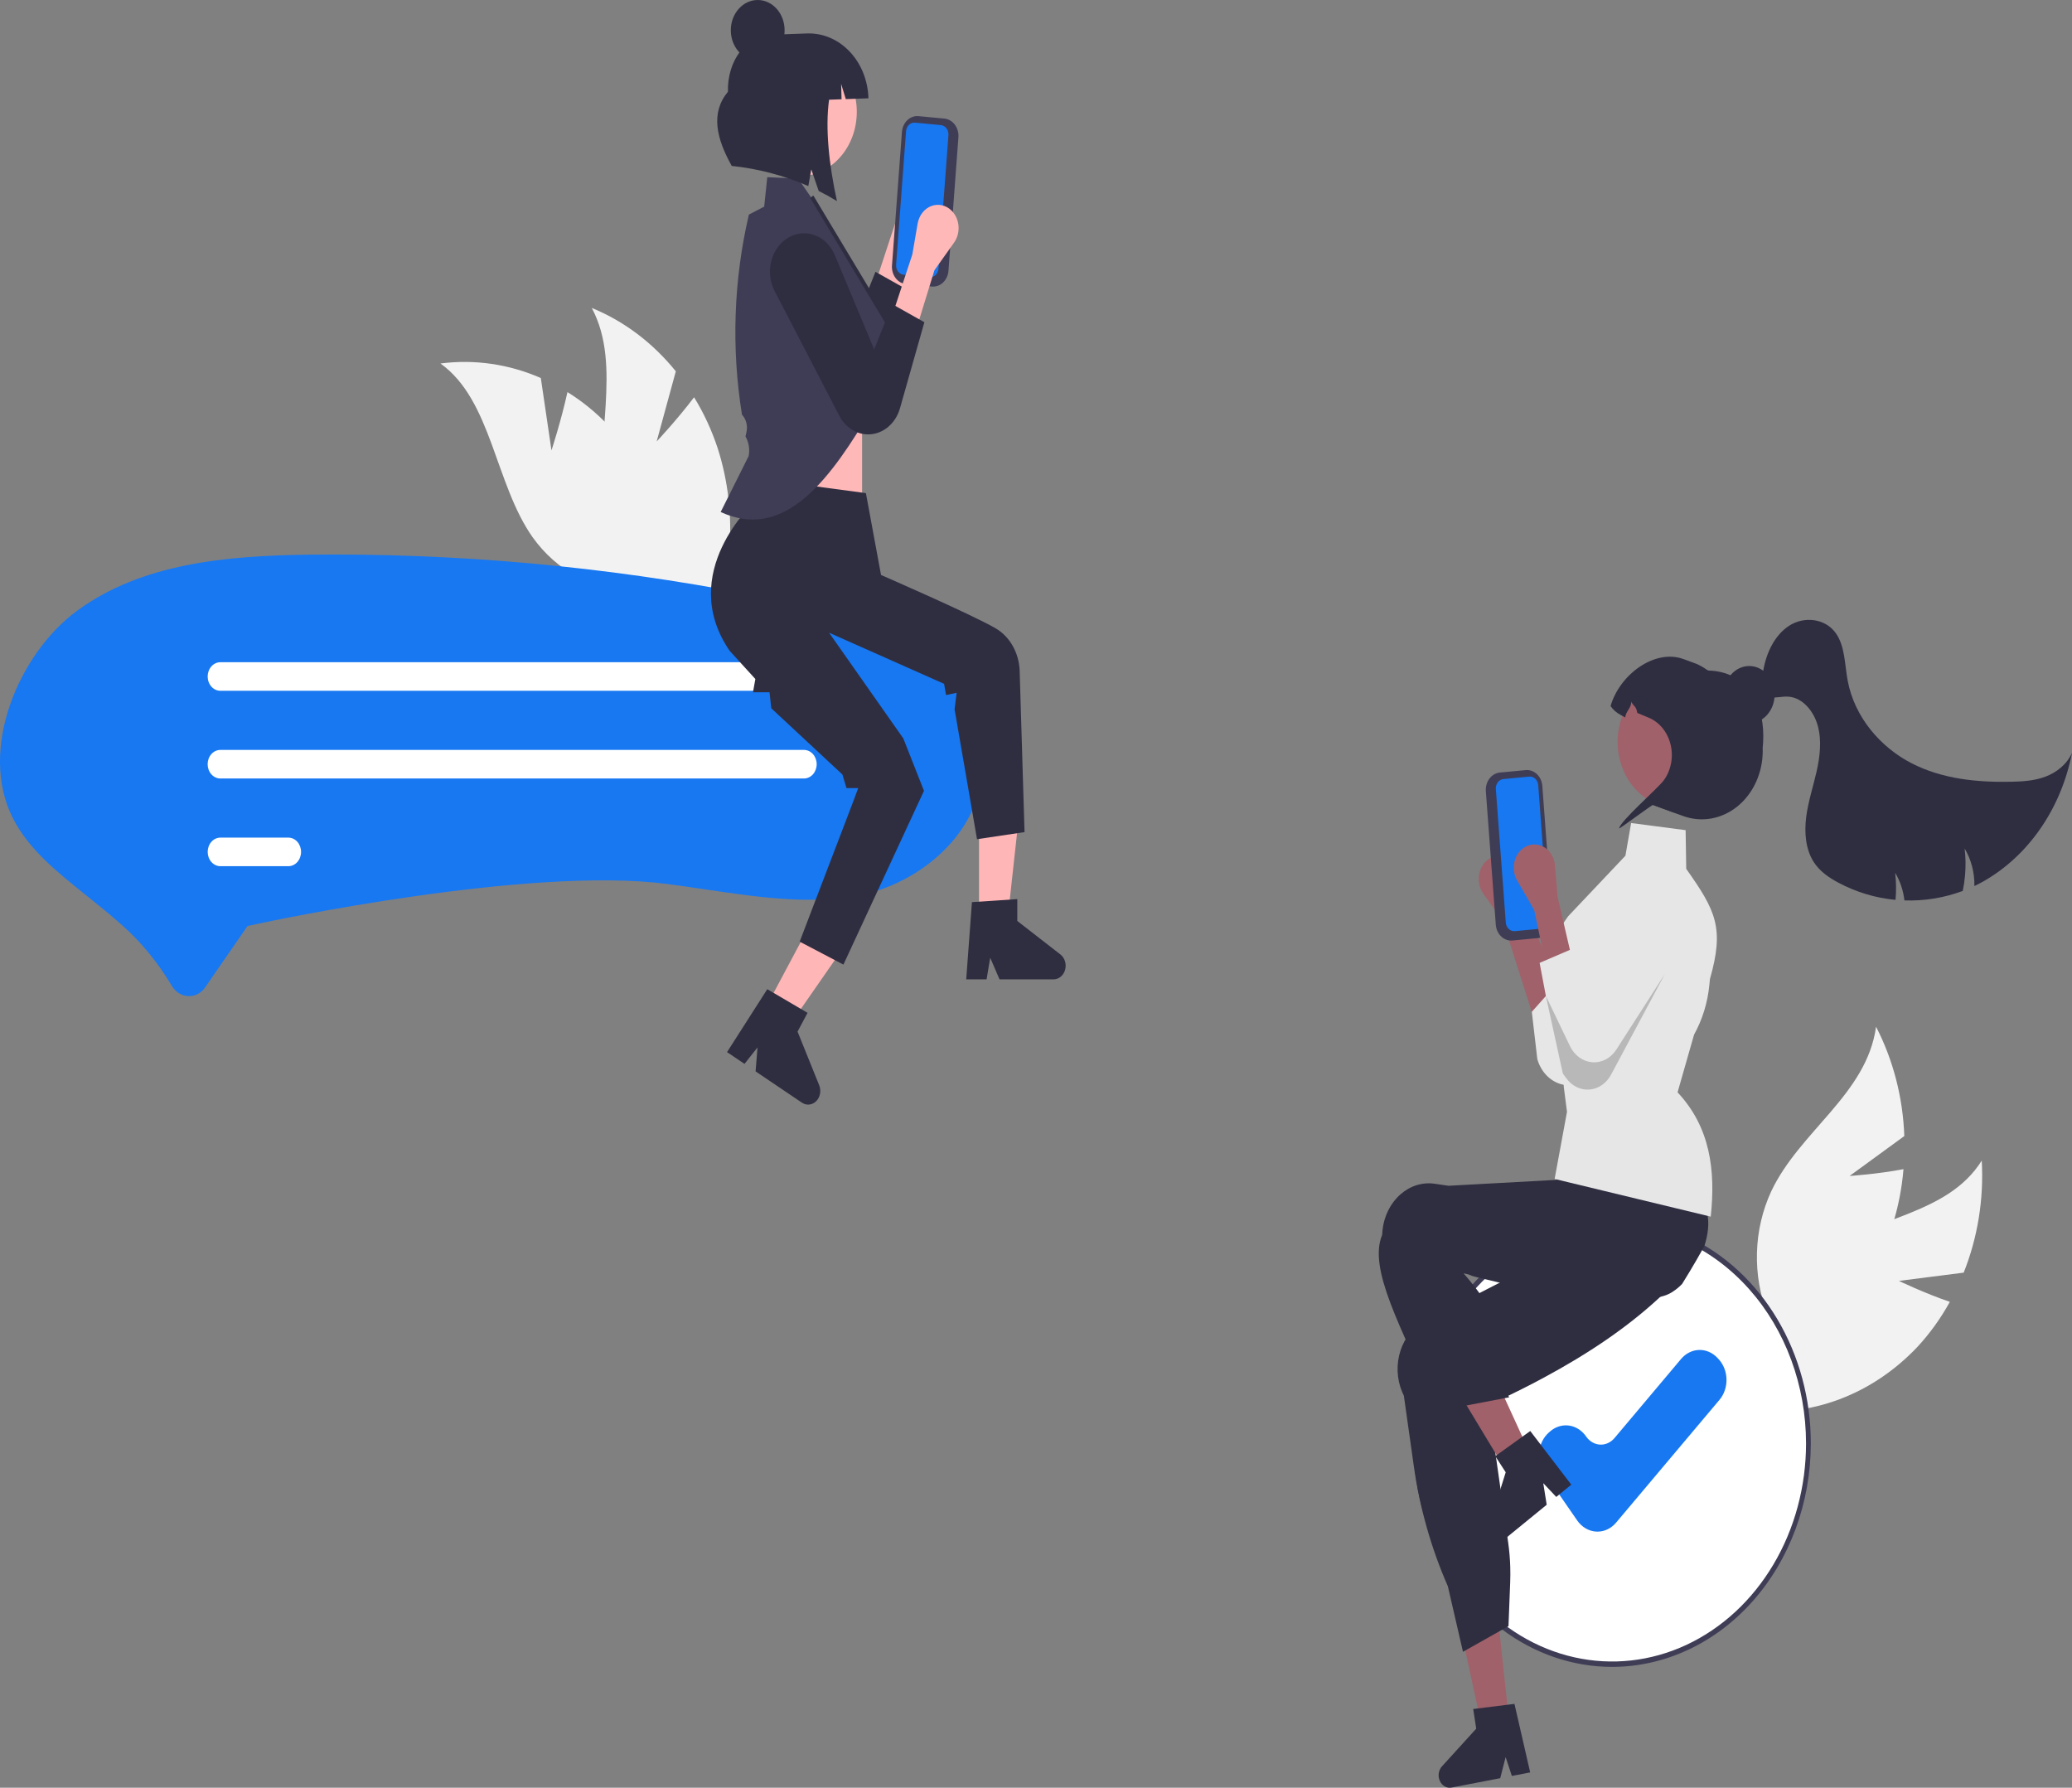 <svg width="284" height="245" viewBox="0 0 284 245" fill="none" xmlns="http://www.w3.org/2000/svg">
<rect x="0" y="0" width="284" height="245" fill="#808080" stroke="none"/>
<g clip-path="url(#clip0_222_17)">
<path d="M260.277 175.54L269.154 174.408C271.077 169.593 271.927 164.324 271.629 159.056C266.804 166.71 256.596 166.587 249.812 172.047C247.708 173.768 245.976 176 244.742 178.577C243.509 181.154 242.807 184.01 242.689 186.934L239.757 193.253C243.932 193.768 248.156 193.257 252.139 191.758C256.121 190.259 259.768 187.806 262.827 184.569C264.527 182.733 266.014 180.665 267.255 178.411C263.762 177.221 260.277 175.54 260.277 175.54Z" fill="#F2F2F2"/>
<path d="M253.518 161.158L261.014 155.691C260.827 150.417 259.499 145.274 257.144 140.708C255.86 149.98 246.674 154.992 242.767 163.282C241.566 165.878 240.9 168.745 240.818 171.671C240.736 174.596 241.24 177.504 242.293 180.181L242.174 187.308C246.115 185.673 249.693 183.097 252.663 179.757C255.634 176.417 257.925 172.392 259.379 167.96C260.173 165.464 260.685 162.866 260.902 160.227C257.304 160.914 253.518 161.158 253.518 161.158Z" fill="#F2F2F2"/>
<path d="M220.974 228.068C235.831 228.068 247.874 214.519 247.874 197.806C247.874 181.092 235.831 167.543 220.974 167.543C206.118 167.543 194.074 181.092 194.074 197.806C194.074 214.519 206.118 228.068 220.974 228.068Z" fill="white"/>
<path d="M220.974 228.438C215.589 228.438 210.325 226.641 205.847 223.275C201.37 219.91 197.88 215.125 195.819 209.528C193.758 203.931 193.219 197.772 194.269 191.83C195.32 185.888 197.913 180.43 201.721 176.146C205.529 171.862 210.381 168.944 215.662 167.762C220.944 166.58 226.419 167.187 231.394 169.505C236.37 171.824 240.622 175.75 243.614 180.787C246.606 185.825 248.203 191.747 248.203 197.806C248.195 205.927 245.323 213.713 240.219 219.456C235.114 225.198 228.193 228.429 220.974 228.438ZM220.974 167.912C215.719 167.912 210.582 169.666 206.212 172.95C201.842 176.235 198.437 180.904 196.426 186.366C194.414 191.828 193.888 197.839 194.914 203.638C195.939 209.436 198.47 214.763 202.186 218.943C205.902 223.124 210.636 225.971 215.791 227.125C220.945 228.278 226.288 227.686 231.143 225.423C235.998 223.161 240.148 219.329 243.068 214.413C245.988 209.497 247.546 203.718 247.546 197.806C247.538 189.88 244.736 182.282 239.755 176.678C234.773 171.074 228.019 167.921 220.974 167.912Z" fill="#3F3D56"/>
<path d="M218.96 209.9C218.903 209.9 218.846 209.898 218.788 209.895C218.282 209.868 217.786 209.717 217.336 209.454C216.886 209.191 216.492 208.821 216.181 208.371L211.685 201.869C211.401 201.458 211.192 200.989 211.07 200.488C210.947 199.986 210.913 199.463 210.97 198.947C211.028 198.431 211.175 197.932 211.403 197.48C211.632 197.028 211.937 196.631 212.302 196.312L212.464 196.17C212.829 195.851 213.246 195.615 213.692 195.477C214.138 195.339 214.603 195.301 215.062 195.366C215.521 195.43 215.964 195.596 216.366 195.853C216.768 196.11 217.12 196.454 217.404 196.865C217.631 197.193 217.919 197.462 218.247 197.653C218.574 197.845 218.935 197.955 219.304 197.975C219.674 197.995 220.042 197.925 220.385 197.771C220.728 197.616 221.037 197.379 221.292 197.078L230.419 186.237C231.062 185.476 231.946 185.032 232.879 185.004C233.812 184.975 234.717 185.364 235.395 186.085L235.545 186.245C235.881 186.603 236.15 187.031 236.339 187.506C236.527 187.981 236.63 188.493 236.643 189.013C236.655 189.533 236.577 190.05 236.411 190.536C236.246 191.022 235.997 191.466 235.679 191.843L221.514 208.663C221.186 209.054 220.79 209.365 220.351 209.578C219.912 209.791 219.439 209.9 218.96 209.9Z" fill="#1778F2"/>
<path d="M206.902 236.479L203.172 236.947L199.637 220.664L205.143 219.973L206.902 236.479Z" fill="#A0616A"/>
<path d="M231.481 163.273C231.365 163.144 231.24 163.017 231.114 162.897C230.152 161.999 229.146 161.161 228.101 160.387C226.919 159.501 225.589 158.596 224.084 157.663C223.356 157.21 222.587 156.748 221.776 156.277C221.37 156.041 220.952 155.803 220.522 155.563C220.504 155.551 220.485 155.54 220.466 155.53L220.341 155.459L211.288 163.867L210.644 164.435L212.312 166.749C212.312 166.749 212.167 168.589 212.17 168.589L210.515 173.237L210.497 173.247L204.598 176.275L198.52 179.397L195.255 181.075C194.498 181.463 193.817 182.016 193.252 182.703C192.687 183.39 192.249 184.197 191.964 185.076C191.664 185.989 191.528 186.96 191.565 187.932C191.602 188.905 191.811 189.86 192.179 190.741C192.252 190.92 192.334 191.1 192.421 191.273L193.777 200.869C194.588 206.609 196.163 212.178 198.451 217.388L200.523 226.37L200.838 226.193L205.524 223.552L206.762 222.856L206.996 216.821C207.022 216.133 207.026 215.441 207.004 214.751C206.972 213.621 206.876 212.495 206.717 211.378L204.03 192.557C204.507 192.339 204.977 192.119 205.441 191.898C207.591 190.886 209.627 189.863 211.548 188.829C217.797 185.469 222.887 181.981 227.046 178.203C228.215 177.144 229.311 176.059 230.335 174.949C230.711 174.544 231.077 174.135 231.434 173.721C231.518 173.626 231.601 173.531 231.682 173.435C232.415 172.57 232.943 171.513 233.218 170.359C233.493 169.206 233.507 167.993 233.258 166.832C232.979 165.48 232.362 164.245 231.481 163.273Z" fill="#2F2E41"/>
<path d="M206.599 233.629L202.56 234.131L201.927 234.209L202.339 236.907L197.646 242.065C197.413 242.32 197.26 242.651 197.207 243.011C197.154 243.371 197.205 243.741 197.353 244.066C197.5 244.391 197.736 244.655 198.026 244.818C198.315 244.982 198.644 245.037 198.964 244.975L205.629 243.691L206.37 240.801L207.225 243.383L209.736 242.9L207.581 233.508L206.599 233.629Z" fill="#2F2E41"/>
<path d="M210.442 140.203L213.9 136.078L209.022 124.071L208.297 119.853C208.202 119.305 207.982 118.795 207.657 118.373C207.333 117.951 206.915 117.632 206.447 117.448C205.979 117.265 205.475 117.222 204.988 117.326C204.501 117.429 204.046 117.675 203.669 118.038C203.111 118.576 202.761 119.337 202.692 120.161C202.623 120.984 202.841 121.805 203.3 122.451L205.994 126.239L210.442 140.203Z" fill="#A0616A"/>
<path d="M213.9 134.23L209.959 138.664L210.713 145.146C210.953 145.992 211.384 146.755 211.963 147.359C212.541 147.963 213.249 148.388 214.017 148.594C214.964 148.848 215.959 148.755 216.856 148.33C217.753 147.906 218.507 147.17 219.008 146.231L227.872 129.138C228.5 127.96 228.694 126.553 228.413 125.216C228.131 123.879 227.396 122.72 226.364 121.985C225.809 121.59 225.187 121.33 224.537 121.224C223.887 121.117 223.225 121.165 222.593 121.366C221.961 121.566 221.373 121.914 220.868 122.387C220.364 122.859 219.953 123.446 219.664 124.109L214.253 137.079L213.9 134.23Z" fill="#E6E6E6"/>
<path d="M209.93 199.655C209.726 199.888 209.522 200.118 209.316 200.349C208.905 200.811 208.488 201.268 208.07 201.72C207.86 201.946 207.647 202.173 207.436 202.397L207.438 202.405L207.424 202.412L207.42 202.416L207.069 202.619L206.197 201.174L205.794 200.508L205.226 199.565L204.184 197.84L198.698 188.756L203.618 185.899L204.005 186.747L204.008 186.746L204.199 187.167L207.797 195.009L208.532 196.613L208.555 196.661L208.996 197.618L209.377 198.448L209.802 199.376L209.93 199.655Z" fill="#A0616A"/>
<path d="M208.913 196.71L205.489 199.17L204.951 199.555L206.382 201.77L204.2 208.731C204.092 209.075 204.085 209.449 204.179 209.798C204.273 210.147 204.464 210.453 204.724 210.672C204.984 210.89 205.299 211.009 205.623 211.012C205.948 211.014 206.264 210.9 206.527 210.686L211.999 206.218L211.528 203.257L213.31 205.147L215.372 203.464L209.747 196.113L208.913 196.71Z" fill="#2F2E41"/>
<path d="M90.008 60.495L92.631 50.887C89.476 46.98 85.52 43.999 81.109 42.203C85.419 50.236 81.242 60.716 82.983 69.893C83.545 72.75 84.672 75.429 86.279 77.73C87.887 80.031 89.934 81.895 92.269 83.186L96.249 88.733C98.335 84.632 99.606 80.072 99.975 75.365C100.344 70.659 99.801 65.918 98.384 61.471C97.568 58.984 96.476 56.624 95.135 54.444C92.77 57.572 90.008 60.495 90.008 60.495Z" fill="#F2F2F2"/>
<path d="M75.589 61.723L74.128 51.807C69.755 49.894 65.033 49.21 60.372 49.815C67.415 54.843 67.831 66.319 73.027 73.659C74.663 75.934 76.733 77.767 79.084 79.019C81.435 80.272 84.007 80.914 86.608 80.897L92.369 83.865C92.611 79.148 91.94 74.429 90.405 70.031C88.869 65.634 86.504 61.664 83.473 58.393C81.756 56.578 79.843 55.013 77.779 53.735C76.902 57.721 75.589 61.723 75.589 61.723Z" fill="#F2F2F2"/>
<path d="M125.778 32.603L128.472 28.816C128.931 28.17 129.149 27.349 129.08 26.525C129.011 25.702 128.661 24.941 128.103 24.402C127.726 24.039 127.271 23.794 126.784 23.69C126.297 23.587 125.793 23.629 125.325 23.813C124.857 23.996 124.439 24.315 124.115 24.737C123.79 25.159 123.57 25.67 123.475 26.218L122.75 30.435L119.997 38.798L123.301 40.656L125.778 32.603Z" fill="#FFB8B8"/>
<path d="M117.519 43.444L112.108 30.474C111.819 29.811 111.408 29.224 110.904 28.751C110.399 28.278 109.812 27.93 109.179 27.73C108.547 27.53 107.885 27.481 107.235 27.588C106.585 27.695 105.963 27.954 105.408 28.349C104.377 29.084 103.641 30.244 103.36 31.58C103.078 32.917 103.272 34.324 103.9 35.502L112.764 52.596C113.265 53.535 114.019 54.27 114.916 54.695C115.814 55.12 116.808 55.212 117.755 54.958C118.523 54.752 119.231 54.327 119.81 53.723C120.388 53.119 120.819 52.357 121.059 51.511L124.402 39.727L119.997 37.249L117.519 43.444Z" fill="#2F2E41"/>
<path d="M127.728 39.269L124.184 38.935C123.627 38.882 123.112 38.582 122.752 38.103C122.391 37.623 122.215 37.002 122.261 36.376L123.625 18.079C123.672 17.453 123.938 16.874 124.364 16.468C124.791 16.063 125.343 15.864 125.899 15.916L129.444 16.25C130 16.303 130.515 16.603 130.876 17.083C131.236 17.562 131.413 18.183 131.367 18.809L130.003 37.106C129.956 37.732 129.69 38.311 129.263 38.717C128.837 39.122 128.285 39.321 127.728 39.269Z" fill="#3F3D56"/>
<path d="M125.415 16.81C125.115 16.782 124.818 16.889 124.588 17.108C124.358 17.326 124.215 17.638 124.189 17.976L122.826 36.272C122.801 36.61 122.896 36.944 123.09 37.203C123.284 37.462 123.562 37.623 123.862 37.651L127.406 37.986C127.706 38.014 128.004 37.907 128.233 37.688C128.463 37.47 128.607 37.157 128.632 36.82L129.996 18.523C130.021 18.186 129.925 17.851 129.731 17.593C129.537 17.334 129.259 17.173 128.96 17.144L125.415 16.81Z" fill="#1778F2"/>
<path d="M118.163 55.738H103.417V72.328H118.163V55.738Z" fill="#FFB8B8"/>
<path d="M121.031 54.319C121.468 54.319 121.821 53.921 121.821 53.43C121.821 52.939 121.468 52.541 121.031 52.541C120.595 52.541 120.241 52.939 120.241 53.43C120.241 53.921 120.595 54.319 121.031 54.319Z" fill="#2F2E41"/>
<path d="M134.194 125.815L138.127 125.815L139.999 108.748L134.194 108.748L134.194 125.815Z" fill="#FFB6B6"/>
<path d="M133.219 123.632L139.436 123.215V126.212L145.348 130.805C145.64 131.031 145.859 131.357 145.975 131.735C146.091 132.112 146.096 132.521 145.991 132.902C145.885 133.283 145.674 133.616 145.388 133.853C145.102 134.089 144.757 134.217 144.402 134.217H137L135.724 131.253L135.226 134.217H132.435L133.219 123.632Z" fill="#2F2E41"/>
<path d="M105.005 137.999L108.377 140.276L117.789 126.726L112.812 123.365L105.005 137.999Z" fill="#FFB6B6"/>
<path d="M105.167 135.563L110.689 138.804L109.318 141.374L112.285 148.734C112.431 149.098 112.471 149.505 112.398 149.895C112.324 150.286 112.142 150.64 111.877 150.905C111.612 151.171 111.279 151.334 110.925 151.371C110.572 151.409 110.217 151.318 109.913 151.113L103.566 146.827L103.829 143.547L102.045 145.8L99.653 144.184L105.167 135.563Z" fill="#2F2E41"/>
<path d="M25.918 136.513C25.879 136.513 25.84 136.513 25.801 136.511C25.344 136.492 24.898 136.35 24.5 136.095C24.102 135.841 23.765 135.482 23.517 135.049C21.66 131.927 19.381 129.149 16.762 126.818C15.177 125.392 13.521 124.067 11.918 122.785C7.786 119.479 3.894 116.365 1.733 112.063C-2.977 102.682 2.57 89.615 10.495 83.755C19.384 77.183 31.076 76.151 42.386 76.016C43.562 76.002 44.738 75.996 45.915 75.996C66.294 76.004 86.63 78.096 106.673 82.246C113.338 83.629 120.314 85.323 125.92 89.436C131.493 93.524 134.88 99.962 134.549 105.838C134.067 114.415 125.985 120.825 118.625 122.5C111.61 124.096 104.322 123.018 96.607 121.876C94.904 121.624 93.143 121.363 91.401 121.136C72.475 118.675 36.92 126.261 35.416 126.585L33.923 126.907L28.133 135.29C27.872 135.672 27.537 135.981 27.153 136.193C26.769 136.406 26.346 136.515 25.918 136.513Z" fill="#1778F2"/>
<path d="M110.2 94.669H30.204C29.742 94.669 29.3 94.463 28.973 94.096C28.647 93.728 28.464 93.23 28.464 92.711C28.464 92.192 28.647 91.694 28.973 91.326C29.3 90.959 29.742 90.753 30.204 90.753H110.2C110.662 90.753 111.105 90.959 111.431 91.326C111.758 91.694 111.941 92.192 111.941 92.711C111.941 93.23 111.758 93.728 111.431 94.096C111.105 94.463 110.662 94.669 110.2 94.669Z" fill="white"/>
<path d="M110.2 106.688H30.204C29.975 106.689 29.749 106.639 29.537 106.54C29.326 106.442 29.134 106.298 28.972 106.117C28.81 105.935 28.681 105.719 28.593 105.482C28.506 105.244 28.46 104.989 28.46 104.732C28.46 104.475 28.505 104.22 28.592 103.982C28.68 103.744 28.808 103.528 28.969 103.346C29.131 103.164 29.323 103.02 29.534 102.921C29.745 102.823 29.972 102.772 30.201 102.772H110.2C110.662 102.773 111.104 102.979 111.43 103.346C111.756 103.714 111.939 104.211 111.939 104.73C111.939 105.249 111.756 105.747 111.43 106.114C111.104 106.481 110.662 106.688 110.2 106.688Z" fill="white"/>
<path d="M39.526 118.707H30.204C29.743 118.706 29.301 118.5 28.975 118.133C28.649 117.766 28.466 117.268 28.466 116.749C28.466 116.23 28.649 115.733 28.975 115.365C29.301 114.998 29.743 114.792 30.204 114.791H39.526C39.988 114.792 40.43 114.998 40.756 115.365C41.082 115.733 41.265 116.23 41.265 116.749C41.265 117.268 41.082 117.766 40.756 118.133C40.43 118.5 39.988 118.706 39.526 118.707Z" fill="white"/>
<path d="M118.685 67.579L102.919 65.462L103.372 68.825C103.372 68.825 92.696 78.503 100.004 89.182L103.533 93.053L103.208 94.872H105.474L105.717 97.067L115.465 106.144L116.024 108.002H117.629L116.845 110.113L109.608 129.048L115.604 132.193L126.646 108.378L123.817 101.201L113.642 86.713L129.402 93.716L129.671 95.253L131.119 94.945L130.84 97.207L133.915 115.008L140.429 114.036L139.759 91.886C139.709 90.675 139.374 89.501 138.79 88.482C138.206 87.464 137.393 86.638 136.433 86.087C133.094 84.158 120.759 78.797 120.759 78.797L118.685 67.579Z" fill="#2F2E41"/>
<path d="M112.37 28.778L109.402 24.486L105.168 24.279L104.745 28.317L102.647 29.405C100.552 38.358 100.229 47.72 101.699 56.829C101.98 57.127 102.186 57.504 102.294 57.921C102.403 58.338 102.411 58.78 102.317 59.201L102.181 59.811L102.193 59.834C102.64 60.626 102.791 61.584 102.615 62.502L98.779 70.169C106.924 73.903 112.895 66.939 118.427 57.812L121.85 44.48L112.37 28.778Z" fill="#3F3D56"/>
<path d="M121.293 53.46L122.093 44.465L111.48 26.791L111.044 27.123L121.55 44.62L120.769 53.401L121.293 53.46Z" fill="#2F2E41"/>
<path d="M109.609 24.134C113.932 24.134 117.437 20.19 117.437 15.326C117.437 10.462 113.932 6.519 109.609 6.519C105.285 6.519 101.78 10.462 101.78 15.326C101.78 20.19 105.285 24.134 109.609 24.134Z" fill="#FFB8B8"/>
<path d="M110.616 4.585L109.633 4.62L109.3 4.632L105.561 4.765C102.247 4.884 99.657 8.379 99.775 12.573C97.354 15.487 98.205 18.999 100.296 22.738C103.891 23.111 107.422 24.04 110.792 25.498L111.2 23.214L112.214 26.166C113.055 26.588 113.889 27.052 114.718 27.558C113.627 22.573 113.095 17.579 113.637 13.666L115.349 13.604L115.29 11.497L115.93 13.584L119.034 13.473C119 12.268 118.755 11.081 118.314 9.982C117.872 8.883 117.243 7.893 116.461 7.067C115.679 6.242 114.761 5.598 113.758 5.172C112.755 4.746 111.687 4.547 110.616 4.585Z" fill="#2F2E41"/>
<path d="M103.856 8.295C105.892 8.295 107.543 6.438 107.543 4.148C107.543 1.857 105.892 3.05176e-05 103.856 3.05176e-05C101.82 3.05176e-05 100.169 1.857 100.169 4.148C100.169 6.438 101.82 8.295 103.856 8.295Z" fill="#2F2E41"/>
<path d="M128.077 37.037L130.77 33.249C131.23 32.603 131.448 31.782 131.379 30.959C131.31 30.136 130.96 29.374 130.402 28.836C130.025 28.473 129.57 28.227 129.083 28.124C128.595 28.02 128.092 28.062 127.624 28.246C127.155 28.43 126.738 28.749 126.414 29.171C126.089 29.593 125.869 30.103 125.774 30.651L125.049 34.869L122.296 43.231L125.599 45.09L128.077 37.037Z" fill="#FFB8B8"/>
<path d="M119.818 47.877L114.407 34.907C114.118 34.244 113.707 33.657 113.202 33.185C112.698 32.712 112.11 32.364 111.478 32.164C110.846 31.963 110.184 31.915 109.534 32.022C108.884 32.128 108.262 32.388 107.707 32.783C106.675 33.518 105.94 34.677 105.658 36.014C105.377 37.35 105.571 38.758 106.199 39.936L115.063 57.029C115.564 57.968 116.318 58.704 117.215 59.128C118.112 59.553 119.107 59.645 120.054 59.392C120.822 59.186 121.53 58.761 122.108 58.157C122.687 57.553 123.118 56.791 123.358 55.944L126.701 44.16L122.296 41.683L119.818 47.877Z" fill="#2F2E41"/>
<path d="M233.607 170.78C233.266 171.396 232.918 172.009 232.567 172.616C231.915 173.746 231.246 174.86 230.559 175.957C230.559 175.96 230.557 175.96 230.554 175.963C230.154 176.38 229.712 176.744 229.236 177.046C229.216 177.063 229.194 177.074 229.174 177.088C228.824 177.305 228.451 177.474 228.065 177.589C227.925 177.628 227.784 177.667 227.644 177.706C227.142 177.84 226.644 177.955 226.149 178.056C225.269 178.232 224.398 178.358 223.533 178.437C223.463 178.445 223.393 178.451 223.324 178.456C219.764 178.75 216.299 178.277 212.682 177.502C210.896 177.121 209.073 176.665 207.185 176.192C206.568 176.036 205.949 175.882 205.322 175.728C205.275 175.717 205.225 175.703 205.175 175.691C204.28 175.47 203.37 175.252 202.437 175.037C201.263 174.765 201.865 174.749 200.606 174.5C200.606 174.5 203.51 177.818 203.992 179.256C204.53 181.025 204.955 182.424 204.057 185.337L206.846 191.496L197.151 193.345C191.808 181.566 187.537 173.81 189.445 169.242C189.453 169.029 189.467 168.814 189.492 168.601C189.594 167.634 189.865 166.7 190.291 165.852C190.717 165.005 191.288 164.261 191.972 163.665C192.628 163.088 193.378 162.664 194.181 162.418C194.983 162.171 195.821 162.106 196.646 162.226L198.549 162.503L213.307 161.697L213.886 159.038L213.993 158.994L217.394 157.592L229.154 152.742L229.184 152.731L229.957 152.412L230.05 152.58C230.077 152.63 230.104 152.68 230.129 152.731C230.894 154.273 231.516 155.899 231.987 157.583C232.779 160.335 233.431 163.135 233.94 165.97C233.962 166.093 233.982 166.205 234 166.306L234.007 166.336C234.014 166.384 234.019 166.415 234.022 166.423C234.293 167.694 234.104 169.244 233.607 170.78Z" fill="#2F2E41"/>
<path d="M231.125 119.073L231.04 113.769L223.572 112.792L222.789 117.27L214.939 125.568C209.358 133.244 213.414 138.537 213.657 139.324L214.347 149.003L214.781 152.366L213.086 161.569L234.483 166.733C235.168 160.37 234.405 154.458 229.938 149.699L232.195 141.798C233.339 139.735 234.057 137.409 234.294 134.992L234.375 134.166C236.37 127.174 235.188 124.82 231.125 119.073Z" fill="#E6E6E6"/>
<path d="M241.603 102.497C241.608 102.635 241.611 102.772 241.611 102.906C241.609 104.388 241.295 105.849 240.695 107.168C240.095 108.488 239.226 109.629 238.16 110.498C237.093 111.368 235.858 111.941 234.557 112.171C233.255 112.401 231.924 112.281 230.671 111.822L229.137 111.259C229.124 111.254 229.109 111.251 229.097 111.245L226.567 110.316C226.559 110.196 226.56 110.075 226.572 109.955C222.799 108.142 228.015 102.184 229.311 97.71C229.512 97.013 222.585 97.533 222.913 96.937C222.841 96.895 222.769 96.853 222.702 96.811C223.872 94.734 225.602 93.131 227.639 92.238C229.676 91.345 231.913 91.208 234.024 91.847C234.079 91.861 234.136 91.88 234.191 91.897C239.106 92.034 241.688 95.888 241.688 100.891C241.688 101.428 241.66 101.964 241.603 102.497Z" fill="#2F2E41"/>
<path d="M237.345 104.467C236.686 106.74 235.251 108.624 233.357 109.707C231.463 110.789 229.264 110.981 227.244 110.24C227.015 110.157 226.791 110.061 226.572 109.955C224.734 109.069 223.257 107.441 222.431 105.391C221.606 103.341 221.492 101.018 222.112 98.879C222.309 98.198 222.578 97.546 222.913 96.937C223.943 95.061 225.548 93.675 227.426 93.04C229.303 92.406 231.322 92.569 233.1 93.496C234.878 94.424 236.292 96.053 237.074 98.075C237.857 100.097 237.953 102.371 237.345 104.467Z" fill="#A0616A"/>
<path d="M229.135 111.258C229.122 111.254 229.109 111.25 229.096 111.244L226.567 110.316C226.56 110.194 221.917 113.652 221.93 113.531C222.002 112.596 227.234 108.037 228.015 106.976C228.521 106.299 228.872 105.494 229.039 104.63C229.207 103.766 229.185 102.869 228.975 102.016C228.766 101.164 228.375 100.382 227.837 99.737C227.299 99.093 226.63 98.605 225.887 98.316C225.865 98.309 225.843 98.301 225.821 98.29C225.332 98.098 224.862 97.902 224.422 97.706C224.206 96.69 224.094 97.026 223.572 96.165C223.667 96.949 222.784 97.54 222.77 98.331C222.59 98.238 222.419 98.142 222.255 98.046C222.183 98.002 222.114 97.961 222.045 97.92C221.538 97.656 221.095 97.258 220.754 96.76C222.018 92.389 226.856 88.891 230.741 90.32L232.209 90.856C234.061 91.532 235.599 93.005 236.488 94.954C237.559 95.877 238.414 97.081 238.978 98.46C242.19 105.72 235.986 113.734 229.135 111.258Z" fill="#2F2E41"/>
<path d="M239.758 99.109C241.681 99.109 243.24 97.355 243.24 95.191C243.24 93.027 241.681 91.273 239.758 91.273C237.835 91.273 236.276 93.027 236.276 95.191C236.276 97.355 237.835 99.109 239.758 99.109Z" fill="#2F2E41"/>
<path d="M284 103.182C283.262 106.956 281.784 110.498 279.675 113.548C277.567 116.599 274.879 119.082 271.809 120.816C271.418 121.034 271.021 121.238 270.62 121.426C270.657 119.599 270.19 117.804 269.284 116.287C269.431 117.517 269.449 118.762 269.336 119.996C269.275 120.704 269.171 121.407 269.024 122.099C266.448 123.054 263.742 123.493 261.031 123.395C260.876 122.04 260.441 120.744 259.76 119.612C259.907 120.842 259.925 122.087 259.812 123.321C257.087 123.073 254.424 122.27 251.953 120.953C250.669 120.266 249.408 119.405 248.581 118.105C247.48 116.372 247.297 114.085 247.566 111.979C247.835 109.869 248.508 107.855 248.978 105.794C249.448 103.732 249.714 101.526 249.162 99.491C248.613 97.451 247.073 95.637 245.185 95.478C244.324 95.404 243.461 95.67 242.6 95.582C241.74 95.489 240.807 94.843 240.787 93.871L241.612 92.364C241.96 89.726 243.155 87.11 245.205 85.769C247.251 84.424 250.193 84.712 251.655 86.811C252.886 88.577 252.84 91.03 253.244 93.228C254.183 98.334 257.812 102.443 262.029 104.608C266.249 106.769 270.998 107.224 275.635 107.135C277.225 107.102 278.841 107.006 280.351 106.44C281.865 105.871 283.278 104.778 284 103.182Z" fill="#2F2E41"/>
<path d="M205.022 126.727L203.658 108.43C203.612 107.804 203.789 107.183 204.149 106.704C204.51 106.224 205.025 105.924 205.581 105.871L209.126 105.537C209.682 105.485 210.234 105.684 210.661 106.089C211.087 106.495 211.353 107.074 211.4 107.7L212.764 125.997C212.81 126.623 212.634 127.244 212.273 127.724C211.913 128.203 211.398 128.503 210.841 128.556L207.297 128.89C206.74 128.942 206.188 128.743 205.762 128.338C205.335 127.932 205.069 127.353 205.022 126.727Z" fill="#3F3D56"/>
<path d="M206.066 106.765C205.766 106.794 205.488 106.955 205.294 107.214C205.1 107.472 205.005 107.807 205.029 108.144L206.393 126.441C206.419 126.778 206.562 127.091 206.792 127.309C207.022 127.528 207.319 127.635 207.619 127.607L211.164 127.272C211.463 127.244 211.741 127.083 211.935 126.824C212.129 126.565 212.224 126.231 212.2 125.893L210.836 107.597C210.81 107.259 210.667 106.947 210.437 106.729C210.207 106.51 209.91 106.403 209.61 106.431L206.066 106.765Z" fill="#1778F2"/>
<path d="M212.042 133.005L215.493 131.524L213.489 122.896L213.137 118.618C213.092 118.062 212.917 117.53 212.631 117.074C212.346 116.618 211.958 116.254 211.508 116.019C211.058 115.784 210.561 115.686 210.067 115.735C209.573 115.784 209.099 115.977 208.692 116.297C208.09 116.77 207.674 117.489 207.533 118.3C207.392 119.112 207.537 119.954 207.937 120.647L210.284 124.716L212.042 133.005Z" fill="#A0616A"/>
<path d="M215.629 129.982L211.028 131.958L213.318 144.056C213.483 144.925 213.844 145.731 214.367 146.396C214.89 147.062 215.557 147.564 216.303 147.854C217.223 148.212 218.22 148.231 219.151 147.908C220.081 147.585 220.896 146.938 221.477 146.059L231.801 130.036C232.529 128.934 232.846 127.555 232.683 126.193C232.52 124.832 231.891 123.596 230.929 122.75C230.412 122.295 229.815 121.967 229.178 121.789C228.54 121.61 227.877 121.585 227.23 121.714C226.584 121.843 225.969 122.124 225.425 122.538C224.881 122.952 224.421 123.491 224.074 124.118L217.55 136.422L215.629 129.982Z" fill="#E6E6E6"/>
<path opacity="0.2" d="M211.887 136.495L214.212 147.121L214.695 147.781C215.077 148.305 215.565 148.717 216.119 148.984C216.672 149.251 217.274 149.364 217.875 149.315C218.475 149.265 219.056 149.054 219.569 148.7C220.082 148.345 220.512 147.857 220.822 147.276L228.193 133.489L221.547 143.834C221.175 144.414 220.677 144.878 220.102 145.183C219.526 145.488 218.891 145.624 218.256 145.577C217.621 145.531 217.007 145.304 216.472 144.918C215.936 144.532 215.496 143.999 215.193 143.369L211.887 136.495Z" fill="black"/>
</g>
<defs>
<clipPath id="clip0_222_17">
<rect width="284" height="245" fill="white"/>
</clipPath>
</defs>
</svg>
